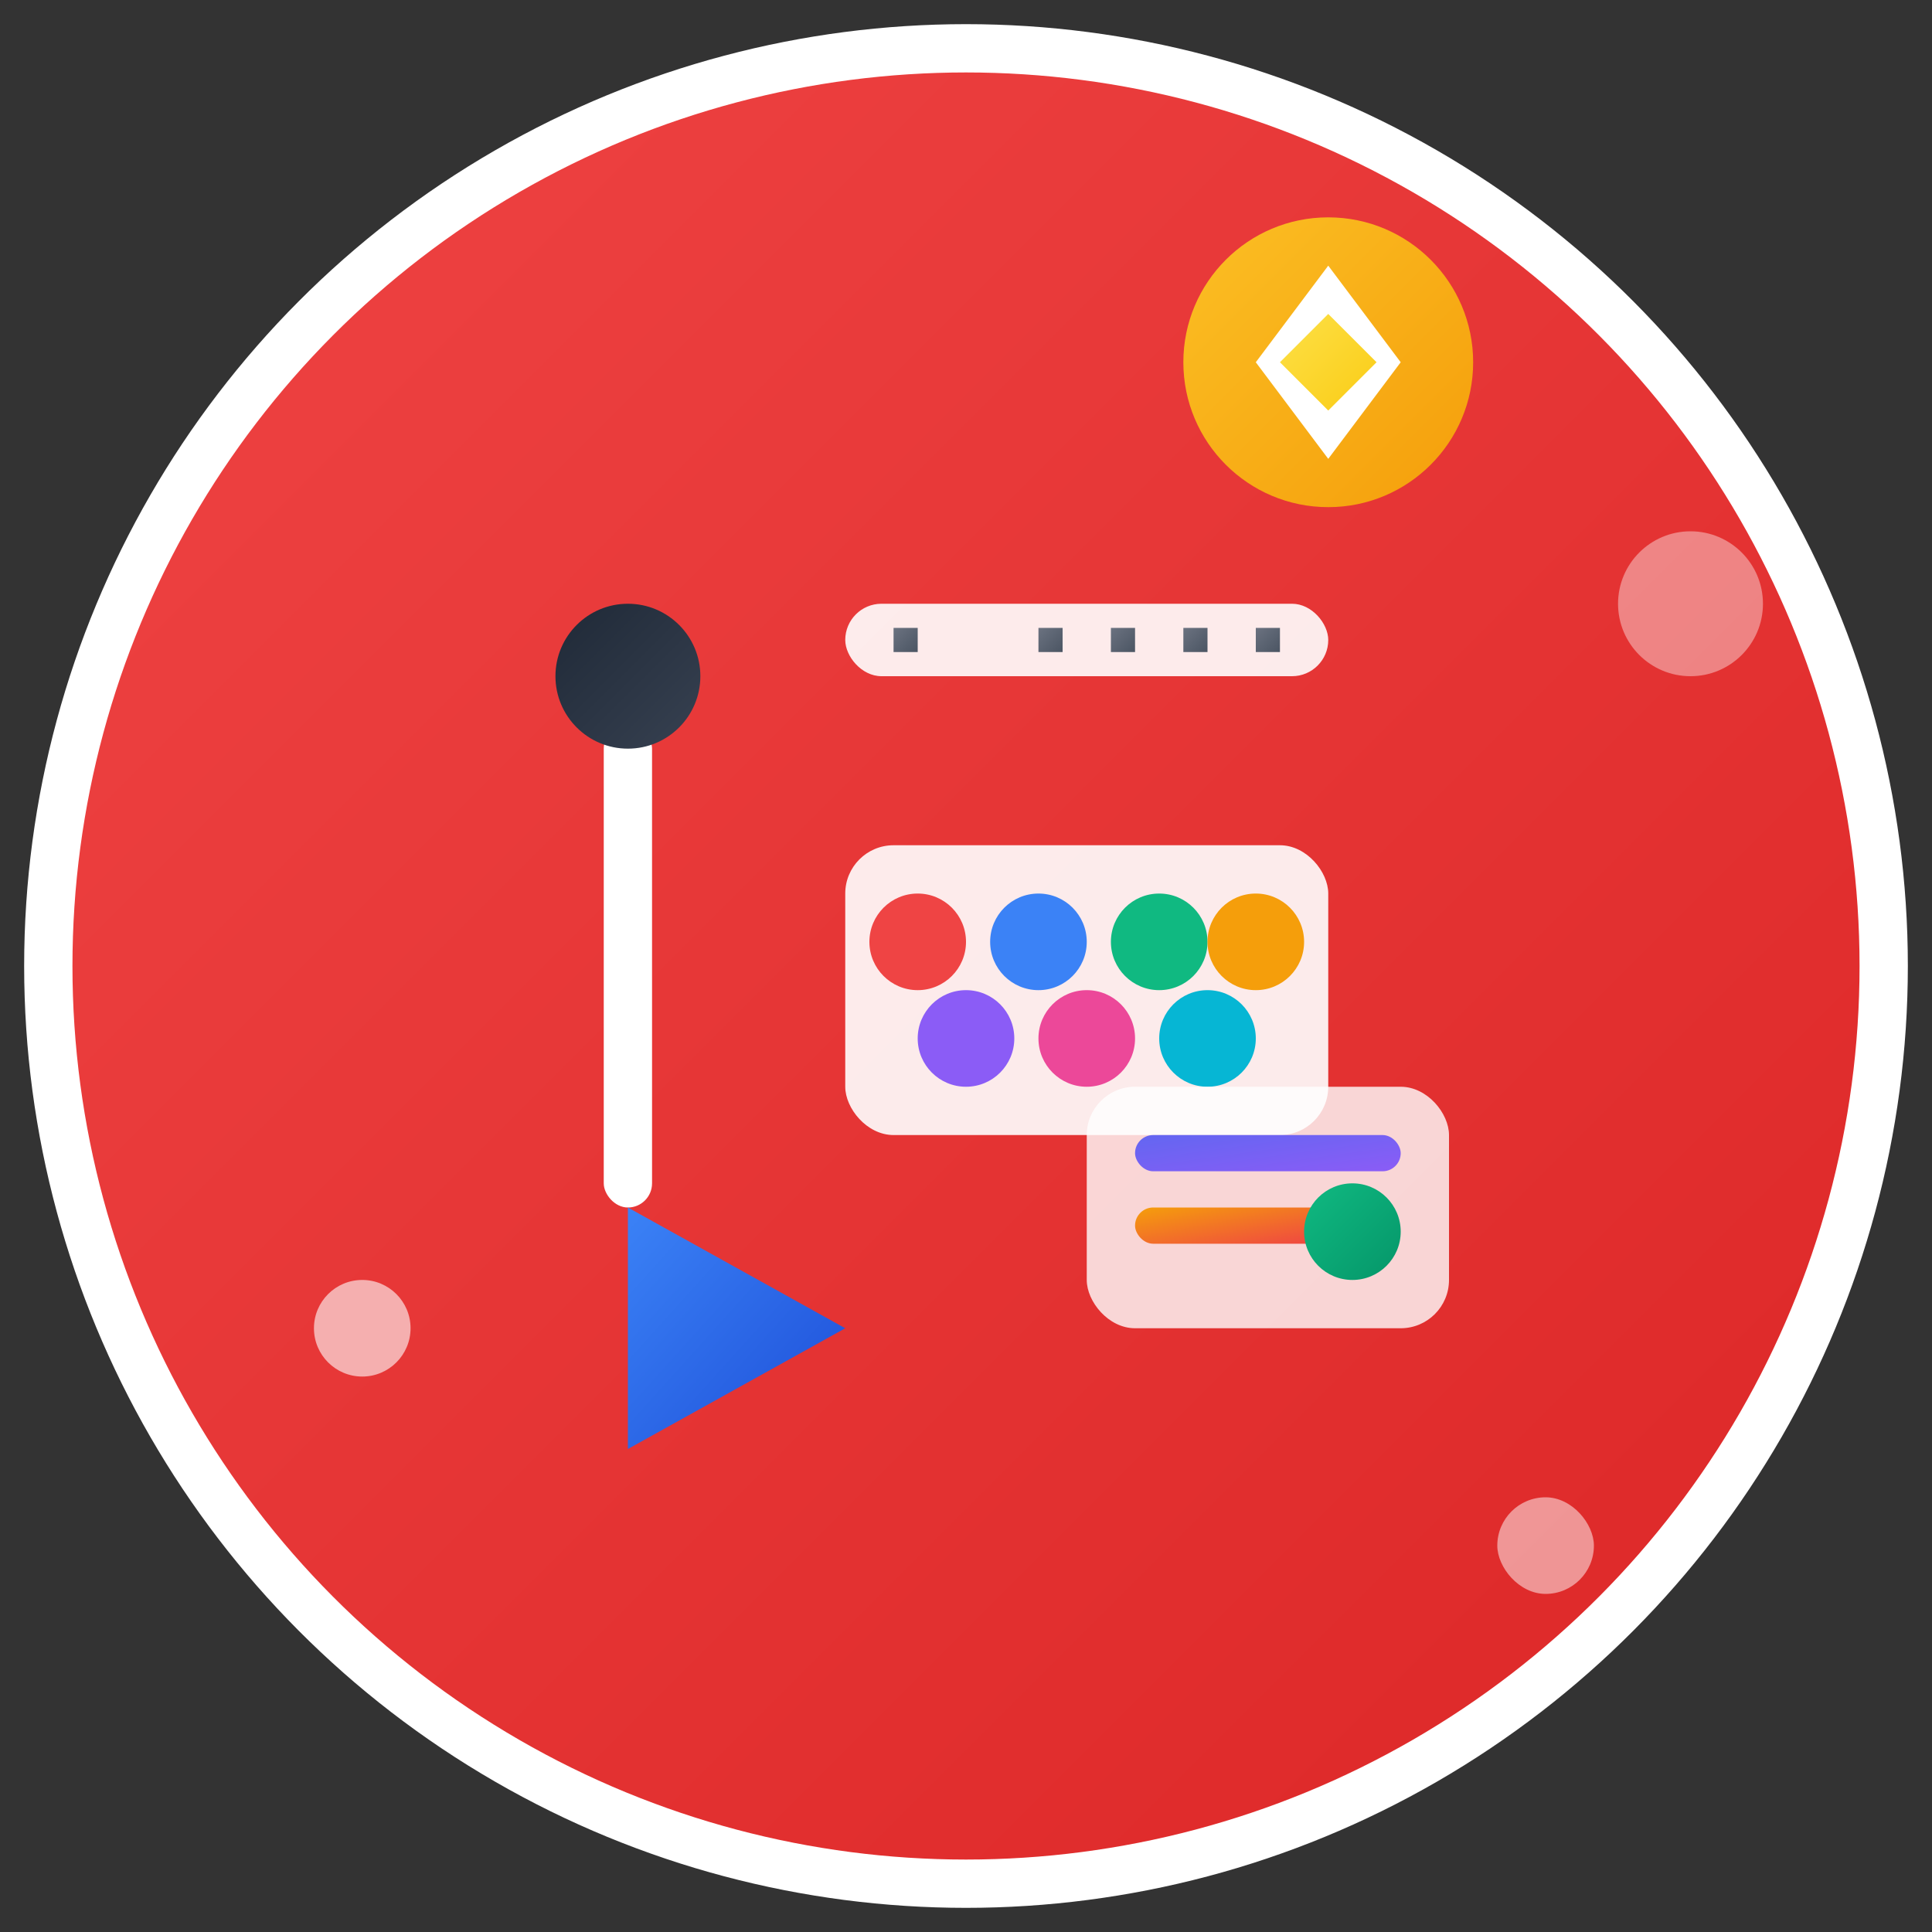 <svg width="80" height="80" viewBox="0 0 80 80" fill="none" xmlns="http://www.w3.org/2000/svg">
  <rect x="0" y="0" width="80" height="80" fill="#333333" stroke="none"/>
  <!-- Background Circle -->
  <circle cx="40" cy="40" r="38" fill="url(#designGrad)" stroke="white" stroke-width="2"/>
  
  <!-- Design Tools -->
  <g transform="translate(20, 20)">
    <!-- Pen Tool -->
    <rect x="5" y="10" width="2" height="20" fill="white" rx="1"/>
    <circle cx="6" cy="8" r="3" fill="url(#penGrad)"/>
    <path d="M6 30 L15 35 L6 40 Z" fill="url(#tipGrad)"/>
    
    <!-- Ruler -->
    <rect x="15" y="5" width="20" height="3" fill="white" opacity="0.9" rx="1.5"/>
    <rect x="17" y="6" width="1" height="1" fill="url(#rulerGrad)"/>
    <rect x="20" y="6" width="1" height="1" fill="url(--rulerGrad)"/>
    <rect x="23" y="6" width="1" height="1" fill="url(#rulerGrad)"/>
    <rect x="26" y="6" width="1" height="1" fill="url(#rulerGrad)"/>
    <rect x="29" y="6" width="1" height="1" fill="url(#rulerGrad)"/>
    <rect x="32" y="6" width="1" height="1" fill="url(#rulerGrad)"/>
    
    <!-- Color Palette -->
    <g transform="translate(15, 15)">
      <rect x="0" y="0" width="20" height="12" fill="white" opacity="0.9" rx="2"/>
      <circle cx="3" cy="4" r="2" fill="#ef4444"/>
      <circle cx="8" cy="4" r="2" fill="#3b82f6"/>
      <circle cx="13" cy="4" r="2" fill="#10b981"/>
      <circle cx="17" cy="4" r="2" fill="#f59e0b"/>
      <circle cx="5" cy="8" r="2" fill="#8b5cf6"/>
      <circle cx="10" cy="8" r="2" fill="#ec4899"/>
      <circle cx="15" cy="8" r="2" fill="#06b6d4"/>
    </g>
    
    <!-- Design Elements -->
    <g transform="translate(25, 25)">
      <rect x="0" y="0" width="15" height="10" fill="white" opacity="0.8" rx="2"/>
      <rect x="2" y="2" width="11" height="1.5" fill="url(#elementGrad1)" rx="0.75"/>
      <rect x="2" y="5" width="8" height="1.5" fill="url(#elementGrad2)" rx="0.75"/>
      <circle cx="11" cy="6" r="2" fill="url(#elementGrad3)"/>
    </g>
  </g>
  
  <!-- Creative Spark -->
  <g transform="translate(55, 15)">
    <circle cx="0" cy="0" r="6" fill="url(#sparkGrad)"/>
    <path d="M-3 0 L0 -4 L3 0 L0 4 Z" fill="white"/>
    <path d="M0 -2 L2 0 L0 2 L-2 0 Z" fill="url(#innerSparkGrad)"/>
  </g>
  
  <!-- Floating Elements -->
  <circle cx="15" cy="55" r="2" fill="white" opacity="0.6"/>
  <rect x="62" y="62" width="4" height="4" fill="white" opacity="0.5" rx="2"/>
  <circle cx="70" cy="25" r="3" fill="white" opacity="0.4"/>
  
  <defs>
    <linearGradient id="designGrad" x1="0%" y1="0%" x2="100%" y2="100%">
      <stop offset="0%" style="stop-color:#ef4444;stop-opacity:1" />
      <stop offset="100%" style="stop-color:#dc2626;stop-opacity:1" />
    </linearGradient>
    
    <linearGradient id="penGrad" x1="0%" y1="0%" x2="100%" y2="100%">
      <stop offset="0%" style="stop-color:#1f2937;stop-opacity:1" />
      <stop offset="100%" style="stop-color:#374151;stop-opacity:1" />
    </linearGradient>
    
    <linearGradient id="tipGrad" x1="0%" y1="0%" x2="100%" y2="100%">
      <stop offset="0%" style="stop-color:#3b82f6;stop-opacity:1" />
      <stop offset="100%" style="stop-color:#1d4ed8;stop-opacity:1" />
    </linearGradient>
    
    <linearGradient id="rulerGrad" x1="0%" y1="0%" x2="100%" y2="100%">
      <stop offset="0%" style="stop-color:#6b7280;stop-opacity:1" />
      <stop offset="100%" style="stop-color:#4b5563;stop-opacity:1" />
    </linearGradient>
    
    <linearGradient id="elementGrad1" x1="0%" y1="0%" x2="100%" y2="100%">
      <stop offset="0%" style="stop-color:#6366f1;stop-opacity:1" />
      <stop offset="100%" style="stop-color:#8b5cf6;stop-opacity:1" />
    </linearGradient>
    
    <linearGradient id="elementGrad2" x1="0%" y1="0%" x2="100%" y2="100%">
      <stop offset="0%" style="stop-color:#f59e0b;stop-opacity:1" />
      <stop offset="100%" style="stop-color:#ef4444;stop-opacity:1" />
    </linearGradient>
    
    <linearGradient id="elementGrad3" x1="0%" y1="0%" x2="100%" y2="100%">
      <stop offset="0%" style="stop-color:#10b981;stop-opacity:1" />
      <stop offset="100%" style="stop-color:#059669;stop-opacity:1" />
    </linearGradient>
    
    <linearGradient id="sparkGrad" x1="0%" y1="0%" x2="100%" y2="100%">
      <stop offset="0%" style="stop-color:#fbbf24;stop-opacity:1" />
      <stop offset="100%" style="stop-color:#f59e0b;stop-opacity:1" />
    </linearGradient>
    
    <linearGradient id="innerSparkGrad" x1="0%" y1="0%" x2="100%" y2="100%">
      <stop offset="0%" style="stop-color:#fde047;stop-opacity:1" />
      <stop offset="100%" style="stop-color:#facc15;stop-opacity:1" />
    </linearGradient>
  </defs>
</svg>